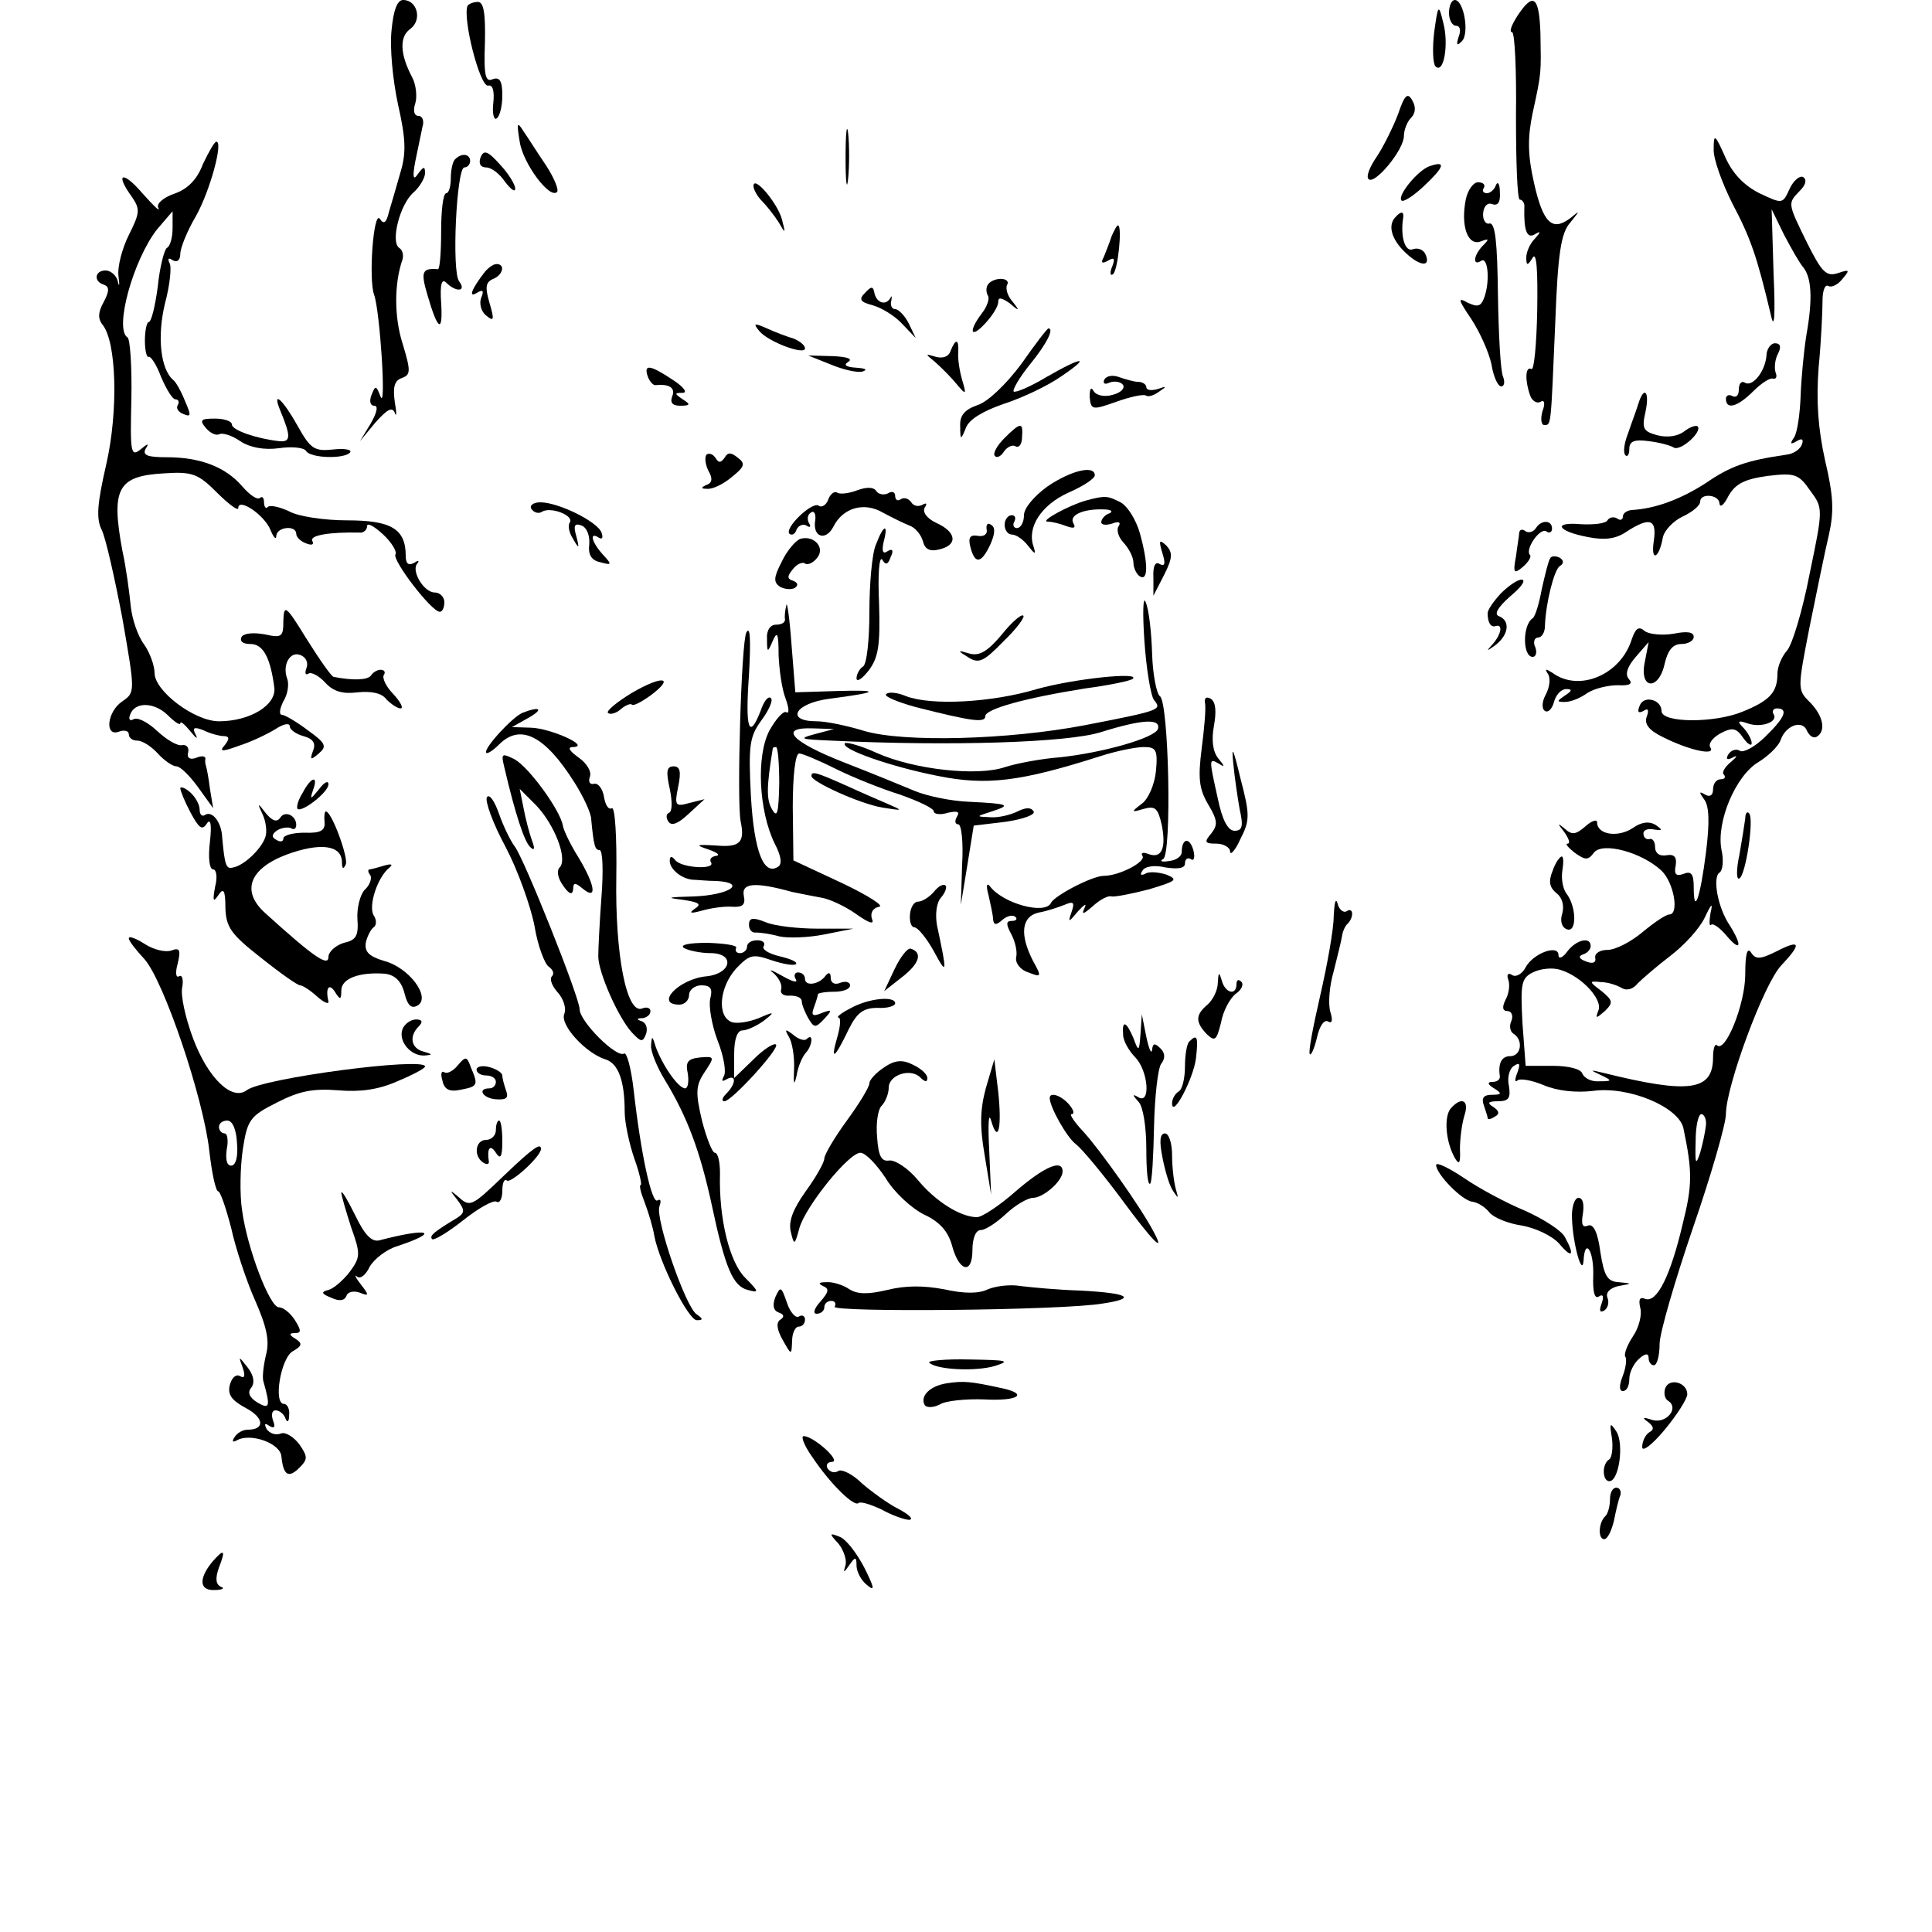 <?xml version="1.0" standalone="no"?>
<!DOCTYPE svg PUBLIC "-//W3C//DTD SVG 20010904//EN"
 "http://www.w3.org/TR/2001/REC-SVG-20010904/DTD/svg10.dtd">
<svg version="1.0" xmlns="http://www.w3.org/2000/svg"
 width="300pt" height="300pt" viewBox="0 0 300 300"
 preserveAspectRatio="xMidYMid meet">
<g transform="translate(0,300) scale(0.1,-0.1)"
fill="#000000" stroke="none">
<path d="M608 2953 c-3 -27 2 -78 10 -115 12 -53 13 -75 4 -105 -6 -21 -14
-49 -18 -62 -4 -17 -8 -20 -14 -11 -10 15 -18 -94 -9 -118 9 -25 19 -180 10
-158 -7 18 -8 18 -14 3 -4 -10 -2 -17 4 -17 7 0 4 -11 -5 -27 l-17 -28 24 29
c18 20 26 25 30 15 3 -8 3 0 0 17 -3 22 -1 33 11 37 14 5 14 11 1 54 -13 41
-13 93 0 130 2 7 0 15 -5 18 -14 9 1 68 22 86 10 9 18 23 18 30 0 11 -2 11
-11 -1 -7 -11 -9 -6 -4 20 4 19 9 43 11 53 3 9 0 17 -6 17 -7 0 -9 8 -5 20 3
10 1 29 -5 40 -19 36 -20 63 -3 75 19 14 11 45 -11 45 -9 0 -15 -15 -18 -47z"/>
<path d="M726 2991 c-8 -19 19 -126 32 -124 7 2 10 -8 8 -27 -2 -16 1 -27 5
-24 5 3 9 19 9 36 0 22 -4 29 -15 25 -11 -5 -14 5 -12 57 1 46 -2 63 -11 63
-7 0 -14 -3 -16 -6z"/>
<path d="M2250 2980 c0 -11 5 -20 11 -20 6 0 8 -7 4 -17 -4 -13 -3 -15 5 -7
12 12 3 64 -11 64 -5 0 -9 -9 -9 -20z"/>
<path d="M2356 2975 c-9 -14 -13 -25 -8 -25 4 0 7 -58 6 -130 0 -71 2 -130 6
-130 4 0 8 -6 7 -12 -1 -36 4 -49 16 -42 10 6 10 4 0 -7 -7 -7 -13 -20 -13
-29 0 -13 2 -13 10 0 6 9 8 -19 7 -82 -1 -53 -5 -94 -9 -91 -10 5 -10 -19 -2
-41 3 -9 11 -13 16 -10 6 4 8 -2 3 -15 -3 -11 -2 -21 3 -21 11 0 10 -3 17 159
4 108 9 139 23 155 16 20 16 20 0 7 -28 -21 -42 -7 -56 55 -10 44 -10 71 -2
109 14 64 13 61 12 123 -2 58 -11 65 -36 27z"/>
<path d="M2227 2950 c-3 -25 -2 -49 2 -53 13 -13 21 35 12 68 -7 29 -8 29 -14
-15z"/>
<path d="M2171 2823 c-8 -21 -23 -51 -33 -66 -11 -16 -17 -31 -13 -35 9 -10
55 45 55 67 0 9 5 22 11 28 7 7 8 17 2 27 -7 13 -12 9 -22 -21z"/>
<path d="M1313 2755 c0 -38 2 -53 4 -32 2 20 2 52 0 70 -2 17 -4 1 -4 -38z"/>
<path d="M807 2780 c5 -34 47 -90 58 -78 3 3 -4 21 -17 41 -13 19 -28 43 -35
53 -10 16 -11 14 -6 -16z"/>
<path d="M2661 2769 c-1 -15 13 -53 29 -85 28 -53 38 -81 60 -174 5 -23 7 -2
4 65 l-3 100 19 -39 c11 -21 24 -44 30 -51 13 -16 15 -49 5 -105 -4 -25 -8
-67 -9 -95 -1 -27 -5 -56 -10 -64 -7 -10 -6 -12 4 -6 8 5 11 3 8 -5 -2 -7 -13
-15 -24 -16 -61 -9 -86 -17 -125 -44 -39 -25 -78 -40 -116 -42 -7 -1 -13 -5
-13 -10 0 -5 -4 -7 -9 -3 -5 3 -12 2 -15 -3 -3 -5 -21 -7 -41 -6 -45 4 -37
-11 11 -20 25 -5 43 -3 59 8 37 24 48 20 43 -14 -5 -33 8 -28 14 5 2 11 16 26
31 33 15 7 27 17 27 23 0 14 30 11 30 -3 1 -7 7 -2 14 12 11 19 25 26 61 31
42 5 48 3 66 -23 20 -27 20 -28 -1 -129 -11 -57 -27 -110 -35 -119 -8 -9 -15
-25 -15 -36 0 -29 -12 -42 -54 -59 -43 -18 -126 -18 -126 1 0 18 -28 25 -34 8
-4 -10 -2 -12 6 -8 7 5 9 2 5 -9 -4 -11 3 -21 26 -32 40 -20 81 -29 73 -16 -4
6 3 15 15 22 19 10 25 9 36 -7 7 -10 13 -13 13 -8 0 6 -6 16 -12 23 -11 11
-10 13 5 8 21 -8 49 2 41 14 -3 5 0 9 5 9 19 0 12 -15 -18 -44 -16 -16 -34
-25 -39 -22 -6 4 -14 1 -18 -5 -5 -8 -2 -10 7 -5 8 4 6 1 -3 -7 -10 -8 -15
-17 -11 -20 3 -4 1 -7 -5 -7 -7 0 -12 -7 -12 -16 0 -9 -5 -12 -12 -8 -10 6
-10 4 -2 -7 8 -10 9 -35 3 -83 -9 -71 -19 -99 -19 -53 0 20 -4 25 -16 20 -11
-4 -15 -1 -12 13 2 13 -2 18 -14 16 -11 -2 -18 3 -18 13 0 8 -4 14 -9 12 -5
-1 -9 3 -9 8 -1 6 7 9 16 7 14 -2 14 -1 3 7 -10 6 -22 5 -36 -5 -23 -15 -55
-10 -55 9 0 5 -8 3 -18 -6 -15 -13 -21 -14 -32 -4 -12 10 -12 9 -1 -5 7 -10
10 -18 5 -18 -4 0 1 -6 11 -14 17 -12 21 -12 30 0 13 17 74 1 105 -28 19 -18
28 -68 12 -68 -5 0 -23 -12 -41 -27 -19 -16 -43 -28 -55 -28 -11 0 -20 -5 -19
-12 2 -8 -4 -10 -14 -6 -11 4 -13 8 -5 11 7 2 12 8 12 13 0 15 -22 10 -36 -8
-7 -10 -14 -13 -14 -6 0 17 -39 3 -51 -19 -5 -10 -15 -16 -21 -12 -6 4 -9 1
-6 -7 3 -8 1 -22 -4 -31 -6 -12 -5 -18 3 -18 6 0 9 -7 6 -15 -4 -8 -2 -17 3
-20 16 -10 12 -35 -5 -35 -14 0 -19 -12 -16 -32 0 -5 -5 -8 -12 -8 -8 0 -7 -4
3 -10 13 -8 12 -10 -4 -10 -12 0 -16 -5 -12 -16 3 -9 6 -18 6 -20 0 -3 5 -2
11 2 8 4 7 9 -2 15 -10 6 -9 9 7 9 17 0 20 5 17 24 -3 13 1 27 8 31 9 6 10 3
5 -11 -4 -10 -4 -15 0 -12 3 4 22 1 41 -7 21 -9 50 -12 76 -9 56 8 134 -25
141 -58 14 -67 14 -88 -1 -148 -19 -81 -40 -123 -58 -117 -9 4 -11 -1 -8 -14
3 -10 -2 -31 -12 -45 -9 -14 -14 -28 -11 -31 2 -3 1 -16 -4 -29 -6 -15 -6 -24
0 -24 6 0 10 8 10 19 0 10 7 24 15 31 10 9 15 9 15 1 0 -6 4 -11 8 -11 5 0 9
15 9 33 0 17 24 99 52 181 28 81 51 161 51 176 0 43 59 203 86 231 32 34 30
41 -7 22 -26 -13 -33 -13 -40 -2 -6 9 -9 -3 -9 -34 0 -46 -31 -123 -44 -110
-3 3 -6 -5 -6 -19 0 -52 -37 -57 -170 -24 -21 5 -22 5 -5 -3 19 -9 19 -10 -2
-10 -12 -1 -23 5 -26 12 -2 7 -21 12 -46 12 l-42 0 -5 67 c-3 60 -2 69 16 78
12 6 31 8 43 4 33 -10 66 -46 59 -63 -5 -13 -4 -13 10 -1 13 13 13 16 -5 31
-20 15 -20 16 -1 14 11 0 25 -5 32 -9 8 -5 18 -2 25 7 7 7 30 27 51 43 21 16
45 42 53 59 11 23 13 24 9 7 -2 -13 -2 -21 1 -18 3 3 14 -5 24 -17 22 -26 25
-16 5 16 -19 28 -27 75 -16 82 5 3 7 19 3 36 -8 43 22 115 58 136 16 10 31 25
34 34 8 23 34 32 41 14 4 -8 10 -12 15 -9 15 9 10 33 -11 54 -19 19 -19 20 0
117 11 54 24 118 30 143 8 36 7 60 -6 115 -11 50 -14 92 -10 145 4 41 6 88 6
103 0 16 4 26 9 23 5 -3 15 2 22 11 12 14 11 15 -7 9 -18 -6 -25 1 -48 47 -31
63 -30 61 -11 81 9 9 11 17 5 21 -5 3 -15 -5 -21 -18 -11 -24 -11 -24 -47 -7
-24 12 -42 31 -53 56 -16 36 -18 37 -18 13z m-12 -1516 c-1 -10 -5 -29 -9 -43
-7 -21 -8 -17 -7 18 0 23 4 42 9 42 4 0 8 -8 7 -17z"/>
<path d="M315 2745 c-9 -24 -24 -39 -45 -46 -17 -6 -28 -16 -24 -22 3 -7 -8 4
-25 23 -31 36 -43 31 -16 -6 13 -19 12 -25 -5 -59 -10 -20 -18 -49 -16 -64 2
-14 1 -18 -1 -8 -2 9 -11 17 -19 17 -17 0 -19 -17 -3 -22 9 -3 9 -10 0 -27 -9
-16 -9 -26 -2 -35 22 -26 25 -134 6 -217 -14 -61 -16 -84 -7 -102 6 -12 20
-74 32 -137 20 -115 20 -115 0 -129 -24 -16 -28 -56 -5 -47 8 3 15 1 15 -4 0
-6 6 -10 13 -10 8 0 22 -9 32 -20 10 -11 23 -20 29 -20 6 0 21 -15 34 -33 l23
-32 -5 30 c-2 17 -5 32 -6 35 -1 3 -2 8 -1 12 0 4 -6 5 -15 1 -9 -3 -14 0 -12
8 2 8 -2 13 -9 12 -7 -2 -24 8 -39 22 -15 14 -31 22 -37 18 -5 -3 -8 0 -5 7 7
21 38 20 59 -1 10 -10 19 -16 19 -12 0 4 7 -2 16 -13 8 -10 12 -13 8 -5 -6 11
-3 13 12 7 10 -5 25 -9 31 -9 9 0 10 -4 2 -14 -9 -10 -5 -11 22 -1 19 6 44 18
57 26 12 8 22 10 22 4 0 -5 10 -12 21 -15 15 -4 20 -11 15 -23 -5 -14 -4 -15
9 -4 13 11 11 16 -17 36 -17 13 -36 24 -40 24 -5 0 -4 9 2 21 7 11 9 27 6 35
-8 21 4 43 20 37 9 -3 13 -12 10 -20 -3 -8 -2 -12 3 -9 4 3 16 -3 26 -14 13
-14 27 -18 51 -15 20 2 37 -1 44 -11 7 -7 17 -14 22 -14 5 0 0 10 -11 22 -11
11 -18 25 -15 30 3 4 1 8 -5 8 -5 0 -12 -4 -15 -9 -5 -7 -28 -8 -58 -2 -3 0
-22 27 -42 59 -32 52 -35 54 -36 29 0 -26 -2 -28 -29 -22 -17 3 -32 2 -36 -4
-3 -7 2 -11 14 -11 20 0 31 -22 37 -68 3 -27 -38 -52 -86 -52 -38 0 -100 47
-100 75 0 11 -7 31 -16 44 -10 13 -19 40 -21 60 -2 20 -7 59 -13 86 -18 97 -7
116 65 120 44 3 53 -1 82 -30 18 -18 33 -29 33 -24 0 17 41 -11 50 -34 5 -12
9 -16 9 -9 1 14 31 17 31 3 0 -5 7 -12 16 -15 8 -3 12 -2 9 4 -5 9 28 14 73
13 6 -1 12 4 12 10 0 6 11 0 25 -13 13 -12 22 -27 19 -31 -5 -9 56 -89 69 -89
4 0 7 7 7 15 0 8 -7 15 -15 15 -17 0 -37 34 -27 45 4 5 1 5 -5 1 -9 -5 -13 -1
-13 11 0 42 -23 55 -91 55 -35 0 -76 6 -90 14 -15 7 -29 10 -33 7 -3 -4 -6 0
-6 7 0 7 -3 10 -6 7 -4 -4 -16 4 -28 18 -26 30 -65 45 -117 45 -30 0 -38 3
-33 13 6 9 4 9 -8 -1 -15 -12 -16 -4 -14 78 1 51 -2 94 -6 96 -21 13 9 121 46
168 l24 28 0 -26 c0 -15 -4 -29 -9 -31 -4 -3 -11 -30 -14 -60 -4 -30 -10 -55
-14 -55 -3 0 -6 -13 -6 -29 0 -16 3 -27 6 -25 3 1 12 -12 19 -31 8 -19 18 -35
22 -35 5 0 7 -4 4 -9 -3 -5 1 -11 9 -14 12 -5 12 -2 2 21 -6 15 -14 29 -18 32
-20 17 -25 68 -13 118 8 30 11 59 7 64 -3 7 -1 8 5 4 7 -4 12 0 12 10 0 9 11
36 24 58 22 39 43 116 32 116 -3 0 -12 -16 -21 -35z"/>
<path d="M746 2755 c-3 -9 0 -15 9 -15 8 0 21 -10 29 -22 9 -12 16 -17 16 -11
0 7 -11 24 -24 38 -19 21 -25 23 -30 10z"/>
<path d="M707 2753 c-4 -3 -7 -17 -7 -30 0 -12 -3 -23 -7 -23 -5 0 -8 -27 -8
-59 0 -33 -2 -59 -5 -59 -25 2 -27 -4 -16 -41 16 -55 24 -59 21 -11 -2 29 1
38 8 31 15 -15 32 -14 20 2 -12 15 -4 177 8 177 5 0 9 5 9 10 0 11 -13 13 -23
3z"/>
<path d="M2220 2742 c-18 -6 -50 -45 -44 -53 2 -4 18 6 35 22 32 30 35 40 9
31z"/>
<path d="M1170 2711 c0 -5 6 -16 13 -23 7 -7 19 -22 26 -33 11 -19 11 -18 5 5
-7 25 -44 69 -44 51z"/>
<path d="M2276 2690 c-8 -41 3 -72 23 -65 13 5 14 4 4 -6 -15 -15 -17 -33 -3
-24 11 7 14 -34 4 -59 -5 -12 -10 -13 -25 -6 -16 9 -15 5 6 -26 13 -20 27 -51
31 -70 3 -19 10 -34 15 -34 5 0 6 7 3 15 -4 8 -7 66 -8 127 -1 81 -4 112 -13
111 -6 -2 -11 6 -10 16 1 11 7 17 14 14 9 -3 13 3 12 18 0 13 -3 18 -6 12 -2
-7 -9 -13 -14 -13 -6 0 -8 4 -5 8 3 5 -1 9 -9 9 -7 0 -16 -12 -19 -27z"/>
<path d="M2167 2663 c-12 -12 -7 -33 13 -53 23 -23 42 -26 34 -6 -3 8 -12 12
-20 9 -12 -5 -20 19 -15 50 1 9 -4 9 -12 0z"/>
<path d="M1726 2633 c-3 -10 -9 -24 -12 -32 -5 -9 -3 -11 6 -6 10 6 12 4 7 -9
-4 -9 -3 -15 1 -12 8 5 15 76 8 76 -2 0 -6 -8 -10 -17z"/>
<path d="M753 2578 c-21 -27 -26 -41 -13 -33 10 6 12 4 7 -8 -3 -8 0 -21 8
-27 12 -10 13 -7 5 20 -7 24 -6 32 6 37 15 6 19 23 5 23 -5 0 -13 -6 -18 -12z"/>
<path d="M1534 2558 c-3 -4 -3 -12 0 -17 3 -4 -1 -17 -9 -27 -22 -29 -18 -41
5 -16 11 12 20 26 20 33 0 8 5 7 18 -2 15 -13 16 -12 4 3 -8 9 -11 21 -8 26 3
5 -2 9 -10 9 -8 0 -17 -4 -20 -9z"/>
<path d="M1343 2545 c-10 -10 -7 -14 12 -19 14 -4 34 -16 46 -29 l21 -22 -11
23 c-6 12 -16 22 -21 22 -5 0 -8 6 -6 13 1 6 1 9 -1 5 -7 -13 -21 -9 -25 6 -2
12 -5 12 -15 1z"/>
<path d="M1179 2486 c14 -17 71 -38 71 -27 0 5 -8 11 -17 15 -10 3 -29 10 -42
16 -20 9 -22 8 -12 -4z"/>
<path d="M1586 2435 c-23 -31 -52 -59 -68 -64 -20 -7 -28 -16 -27 -33 0 -22 1
-22 9 -2 5 13 27 26 59 37 28 9 68 28 88 42 49 33 34 32 -23 -1 -25 -15 -47
-24 -50 -22 -2 3 9 22 26 43 26 32 37 55 28 55 -2 0 -21 -25 -42 -55z"/>
<path d="M1476 2455 c-3 -9 -12 -12 -23 -9 -17 5 -17 5 0 -9 10 -9 25 -24 33
-34 14 -17 15 -16 8 7 -4 14 -7 33 -6 43 1 21 -4 22 -12 2z"/>
<path d="M2743 2448 c-2 -25 -22 -50 -34 -42 -5 3 -9 -2 -9 -11 0 -9 -4 -13
-10 -10 -5 3 -10 1 -10 -4 0 -18 18 -13 43 12 12 12 26 21 30 19 5 -1 7 3 4
10 -2 7 -1 20 4 29 5 10 4 16 -5 16 -6 0 -13 -9 -13 -19z"/>
<path d="M1290 2434 c19 -8 41 -13 49 -11 9 3 5 5 -9 6 -16 1 -21 4 -13 9 8 5
-2 8 -24 9 l-38 1 35 -14z"/>
<path d="M1006 2415 c3 -8 9 -14 12 -13 21 2 31 -4 26 -17 -4 -10 0 -15 12
-15 16 0 17 2 4 10 -13 9 -13 10 0 10 8 0 2 9 -15 20 -36 24 -46 25 -39 5z"/>
<path d="M1715 2411 c-3 -6 0 -9 8 -5 8 3 18 1 21 -4 3 -5 -4 -12 -16 -15 -13
-4 -26 -1 -30 6 -4 7 -6 3 -6 -9 2 -21 4 -21 41 -8 22 8 42 12 46 10 4 -3 13
0 21 6 12 8 12 9 -2 4 -10 -3 -18 -2 -18 3 0 4 -6 8 -12 8 -7 0 -20 4 -29 7
-10 4 -20 3 -24 -3z"/>
<path d="M2544 2373 c-3 -10 -11 -31 -16 -46 -6 -15 -8 -30 -4 -34 3 -3 6 1 6
10 0 12 8 15 30 12 17 -2 35 -7 39 -10 11 -6 45 25 37 33 -3 2 -12 -1 -21 -8
-9 -7 -25 -10 -41 -6 -22 6 -25 10 -19 36 7 32 -2 42 -11 13z"/>
<path d="M435 2363 c17 -41 17 -50 -2 -48 -35 4 -73 17 -73 26 0 5 -12 9 -26
9 -22 0 -25 -2 -14 -15 7 -8 16 -12 21 -9 5 2 19 -2 32 -11 15 -10 37 -14 60
-11 20 3 39 1 42 -4 7 -12 62 -13 69 -2 2 4 -10 6 -27 4 -29 -3 -35 1 -55 37
-23 41 -40 56 -27 24z"/>
<path d="M1559 2319 c-11 -11 -18 -24 -14 -27 3 -4 10 0 14 7 5 7 13 11 18 8
5 -3 10 3 10 14 2 24 -2 24 -28 -2z"/>
<path d="M1097 2294 c-3 -4 -2 -15 3 -25 7 -12 6 -19 -3 -22 -9 -4 -9 -6 1 -6
8 -1 25 7 38 18 20 16 22 21 10 30 -11 9 -16 9 -21 0 -6 -8 -9 -8 -14 0 -4 6
-10 8 -14 5z"/>
<path d="M1627 2245 c-21 -15 -37 -34 -37 -45 0 -11 -5 -20 -11 -20 -5 0 -7 5
-4 10 3 6 1 10 -4 10 -6 0 -11 -7 -11 -15 0 -8 5 -15 11 -15 7 0 18 -8 25 -17
11 -14 13 -15 9 -2 -11 30 12 65 54 84 23 10 41 22 41 27 0 16 -36 8 -73 -17z"/>
<path d="M1332 2239 c-13 -5 -27 -7 -32 -4 -4 3 -11 -2 -14 -11 -3 -8 -10 -13
-15 -9 -11 6 -54 -36 -45 -44 4 -3 9 0 11 7 3 6 10 9 15 6 6 -4 8 -2 4 4 -3 6
-2 13 3 16 5 4 8 -2 7 -11 -5 -27 16 -34 28 -11 15 30 48 39 77 22 13 -7 31
-16 41 -20 9 -3 18 -14 21 -24 3 -13 11 -17 26 -13 29 7 26 27 -5 41 -15 7
-22 17 -18 24 4 6 3 8 -4 4 -6 -3 -13 -2 -17 4 -4 6 -11 8 -16 5 -5 -4 -9 -1
-9 5 0 6 -5 8 -11 4 -6 -3 -14 -2 -18 3 -4 7 -15 7 -29 2z"/>
<path d="M1687 2223 c-26 -7 -74 -33 -60 -33 6 0 19 -3 29 -7 11 -4 15 -3 11
4 -8 13 15 23 46 22 12 0 16 -3 10 -6 -7 -2 -13 -9 -13 -14 0 -4 7 -5 17 -2
10 4 14 2 10 -4 -4 -6 0 -18 8 -26 8 -9 15 -22 15 -31 0 -8 5 -18 10 -21 13
-8 13 20 0 67 -6 21 -19 42 -30 48 -20 10 -23 11 -53 3z"/>
<path d="M825 2210 c4 -6 11 -8 16 -5 13 9 50 -5 44 -16 -4 -5 -1 -17 5 -26 9
-16 10 -15 5 4 -5 17 -3 21 8 17 8 -3 13 -15 12 -29 -2 -16 3 -25 17 -28 18
-5 19 -4 4 12 -18 20 -21 36 -6 26 5 -3 7 0 4 8 -6 17 -67 47 -95 47 -11 0
-17 -5 -14 -10z"/>
<path d="M1532 2178 c2 -7 -4 -12 -14 -10 -12 2 -15 -3 -11 -18 7 -27 17 -25
31 5 7 16 8 26 1 30 -5 4 -8 1 -7 -7z"/>
<path d="M2385 2180 c-4 -6 -11 -8 -16 -5 -5 4 -9 3 -10 -2 0 -4 -3 -21 -5
-37 -5 -26 -3 -28 11 -16 8 7 13 15 11 18 -9 8 15 43 25 37 5 -4 9 -1 9 4 0
14 -17 14 -25 1z"/>
<path d="M1360 2154 c-6 -14 -10 -61 -10 -104 0 -43 -4 -82 -10 -85 -5 -3 -10
-12 -10 -18 0 -7 9 -1 19 12 15 20 18 39 16 104 -2 44 0 74 5 68 5 -9 9 -8 13
4 5 10 3 14 -5 9 -7 -5 -9 0 -6 14 8 30 0 28 -12 -4z"/>
<path d="M1242 2163 c-7 -3 -20 -18 -28 -35 -13 -25 -13 -32 -3 -39 7 -4 18
-5 23 -2 6 4 5 8 -2 11 -10 3 -10 7 -1 18 6 8 15 12 19 9 4 -3 13 1 19 9 13
16 -6 36 -27 29z"/>
<path d="M1805 2141 c5 -16 4 -21 -4 -17 -7 5 -11 -3 -10 -21 l0 -28 17 33
c13 26 13 34 3 45 -11 10 -12 8 -6 -12z"/>
<path d="M2407 2133 c-3 -5 -8 -26 -13 -48 -4 -22 -10 -42 -14 -45 -16 -10
-16 -60 0 -60 5 0 7 7 4 15 -4 8 -1 15 4 15 6 0 11 8 11 18 1 34 14 87 23 93
7 4 6 9 0 13 -6 3 -13 3 -15 -1z"/>
<path d="M2330 2078 c-11 -12 -20 -25 -20 -30 0 -15 5 -23 13 -20 11 3 8 -13
-5 -28 -11 -12 -10 -12 5 -1 20 16 22 37 5 44 -9 3 -2 14 17 31 17 14 25 25
18 26 -7 0 -21 -10 -33 -22z"/>
<path d="M1777 2005 c3 -44 10 -86 15 -92 12 -15 12 -16 -107 -39 -120 -23
-282 -27 -343 -9 -26 8 -59 15 -74 15 -49 0 -34 28 20 35 77 10 81 14 12 12
l-65 -2 -6 75 c-3 41 -7 68 -8 60 -2 -8 -3 -18 -2 -22 0 -5 -6 -8 -14 -8 -9 0
-15 -9 -14 -22 0 -22 1 -22 9 -3 7 16 9 11 9 -22 1 -23 5 -53 11 -68 5 -14 6
-24 1 -21 -4 3 -16 -10 -26 -28 -21 -39 -17 -125 8 -176 10 -19 12 -32 5 -36
-22 -14 -37 23 -42 110 -4 79 -2 92 16 117 12 16 19 32 15 35 -4 4 -11 -5 -16
-20 -18 -46 -24 -28 -18 56 3 54 2 77 -4 66 -8 -14 -15 -261 -9 -293 7 -33 -1
-41 -37 -38 -33 2 -34 1 -13 -6 14 -5 19 -9 12 -10 -7 -1 -11 -5 -8 -10 8 -12
-47 -9 -56 4 -5 6 -8 6 -8 -2 0 -12 17 -27 35 -29 6 0 23 -2 38 -2 48 -3 19
-22 -36 -24 -40 -1 -44 -2 -18 -5 27 -4 31 -7 20 -14 -10 -7 -7 -8 11 -3 14 4
35 7 47 6 16 -1 21 3 18 17 -4 20 17 22 75 6 14 -3 35 -7 46 -9 12 -2 36 -13
53 -25 21 -15 29 -17 25 -8 -3 9 1 17 11 19 9 1 -18 18 -58 37 l-75 35 -1 83
c0 49 4 83 10 83 5 0 31 -11 57 -24 26 -13 71 -31 100 -40 28 -10 52 -21 52
-26 0 -4 10 -6 22 -2 14 3 19 2 14 -6 -4 -7 -3 -12 2 -12 5 0 8 -28 6 -62 l-2
-63 10 61 10 62 50 6 c27 4 46 11 43 16 -4 7 -13 6 -25 0 -10 -5 -29 -10 -42
-9 -23 1 -23 1 2 9 31 10 27 12 -35 15 -28 1 -66 9 -85 17 -19 8 -68 28 -109
44 -82 32 -103 55 -49 53 l33 -1 -30 -8 c-26 -7 -22 -8 25 -10 188 -9 368 -3
419 13 64 20 94 22 89 5 -5 -14 -86 -37 -153 -44 -27 -2 -65 -9 -84 -15 -43
-15 -142 -4 -200 22 -24 11 -46 17 -49 15 -8 -9 73 -37 145 -51 75 -15 127 -9
252 31 25 8 55 14 67 14 19 0 22 -4 19 -37 -2 -21 -12 -44 -22 -51 -17 -13
-17 -14 3 -8 18 5 22 1 28 -25 7 -36 0 -53 -21 -45 -8 3 -12 2 -9 -3 6 -9 -36
-31 -60 -31 -18 0 -77 -31 -82 -42 -9 -19 -75 -1 -95 26 -5 6 -6 0 -2 -14 3
-14 7 -31 7 -37 1 -10 5 -10 15 -1 7 6 16 8 20 4 3 -3 1 -6 -6 -6 -9 0 -9 -5
-1 -20 6 -11 10 -27 8 -36 -2 -9 6 -20 19 -24 20 -8 21 -7 7 18 -21 41 -18 69
9 75 12 2 30 8 40 12 14 6 16 4 11 -11 -6 -17 -5 -17 10 1 10 11 14 13 10 5
-5 -11 -2 -10 13 3 11 10 24 17 29 15 5 -1 31 4 58 11 43 13 46 15 27 23 -13
4 -28 5 -33 1 -7 -3 -8 -1 -4 5 4 7 19 9 36 5 20 -3 30 -1 30 6 0 7 4 10 9 7
5 -4 7 3 4 14 -6 21 -18 18 -18 -3 0 -7 -9 -13 -20 -14 -11 -2 -15 0 -9 3 14
6 9 245 -5 253 -5 4 -11 33 -12 66 -1 33 -5 69 -10 80 -4 11 -5 -16 -2 -60z
m-567 -222 c-1 -45 -3 -54 -11 -40 -9 15 -9 34 1 95 0 1 2 2 5 2 3 0 5 -26 5
-57z"/>
<path d="M1555 2014 c-21 -25 -34 -33 -49 -29 -20 6 -20 5 -2 -6 16 -10 24 -6
54 25 20 19 34 38 31 40 -3 3 -18 -10 -34 -30z"/>
<path d="M2534 2008 c-17 -56 -82 -83 -123 -53 -11 7 -13 7 -7 -2 4 -7 2 -21
-4 -32 -6 -11 -6 -22 -1 -25 5 -3 11 3 14 14 3 11 11 20 19 20 10 0 9 -3 -2
-10 -13 -9 -13 -10 0 -10 9 0 24 6 35 14 11 7 32 12 47 12 19 -1 24 2 17 10
-6 7 -2 19 11 34 l20 23 -6 -31 c-9 -43 22 -45 31 -2 5 21 13 30 26 30 10 0
19 5 19 11 0 8 -11 9 -31 5 -18 -3 -38 -1 -45 4 -9 8 -14 5 -20 -12z"/>
<path d="M981 1924 c-23 -14 -40 -28 -37 -31 3 -3 12 -1 19 5 8 7 16 10 18 8
2 -3 15 4 29 14 39 29 19 32 -29 4z"/>
<path d="M1610 1930 c-70 -21 -164 -26 -203 -11 -14 6 -28 7 -31 3 -4 -3 17
-12 46 -20 87 -22 108 -25 108 -14 0 11 61 28 155 43 38 5 71 12 74 15 12 11
-92 0 -149 -16z"/>
<path d="M1871 1909 c2 -8 -1 -40 -5 -71 -6 -47 -4 -63 10 -87 15 -25 15 -32
5 -45 -12 -14 -10 -16 8 -16 11 0 21 -6 21 -12 0 -7 8 1 16 19 15 29 15 38 0
95 -11 46 -14 52 -11 23 2 -22 7 -55 10 -72 6 -26 4 -33 -8 -33 -10 0 -19 16
-26 50 -14 63 -14 63 2 54 9 -6 9 -4 -1 8 -9 11 -11 29 -7 51 4 22 3 37 -5 42
-7 4 -10 1 -9 -6z"/>
<path d="M811 1893 c-16 -7 -61 -56 -56 -62 2 -2 11 4 20 13 33 33 71 14 117
-59 14 -22 26 -48 26 -57 4 -42 6 -48 13 -48 5 0 6 -33 3 -72 -3 -40 -5 -82
-5 -93 0 -25 31 -95 52 -118 14 -15 17 -16 22 -3 3 8 1 17 -6 20 -9 3 -9 5 1
5 6 1 12 5 12 11 0 5 -6 7 -13 4 -24 -9 -42 83 -40 204 1 62 -2 110 -7 107 -5
-3 -10 5 -12 17 -2 13 -9 22 -15 21 -7 -2 -10 3 -7 11 3 8 -5 21 -18 30 -15
11 -17 16 -8 16 28 1 -35 29 -65 30 l-30 1 25 14 c25 14 19 19 -9 8z"/>
<path d="M783 1809 c17 -73 31 -115 40 -124 7 -7 8 -3 3 10 -4 11 -10 34 -13
50 l-6 30 25 -25 c29 -30 50 -84 37 -97 -5 -5 -3 -17 6 -29 9 -13 14 -14 15
-5 0 11 3 11 15 1 23 -19 19 6 -7 49 -12 19 -23 42 -24 49 -4 24 -53 91 -75
103 -20 10 -21 9 -16 -12z"/>
<path d="M1040 1775 c4 -19 4 -35 -1 -37 -5 -2 -5 -8 -1 -14 5 -7 15 -3 31 12
l25 23 -24 -6 c-21 -6 -23 -4 -17 25 5 24 3 32 -7 32 -11 0 -12 -8 -6 -35z"/>
<path d="M1260 1795 c0 -9 75 -43 110 -49 32 -5 33 -5 10 5 -14 6 -44 19 -68
30 -45 20 -52 22 -52 14z"/>
<path d="M470 1769 c-7 -11 -10 -22 -8 -25 7 -6 48 26 48 38 0 7 -7 3 -15 -8
-13 -16 -14 -16 -9 -1 9 24 -3 21 -16 -4z"/>
<path d="M280 1776 c0 -4 7 -21 16 -38 13 -24 18 -28 25 -17 6 9 8 -1 5 -28
-3 -24 -1 -43 5 -43 5 0 7 -12 3 -27 -4 -22 -3 -25 5 -13 8 12 11 8 11 -20 1
-30 9 -41 55 -77 30 -24 57 -43 61 -43 4 0 16 -8 26 -17 11 -10 19 -13 18 -8
-5 21 1 29 10 15 8 -13 10 -13 10 2 0 19 29 29 68 26 15 -2 25 -11 30 -30 5
-20 11 -25 21 -19 20 13 -14 59 -53 69 -23 7 -30 14 -28 28 2 10 8 21 12 24 5
3 5 12 0 19 -8 15 6 59 25 74 6 5 2 6 -8 3 -10 -3 -21 -6 -23 -6 -3 0 -3 -4 1
-9 3 -5 -1 -16 -9 -23 -7 -8 -12 -28 -11 -45 2 -26 -2 -33 -21 -37 -13 -4 -24
-14 -24 -22 0 -16 -24 1 -98 68 -38 34 -25 69 33 91 52 19 85 15 86 -11 0 -11
2 -13 6 -4 4 11 -22 82 -31 82 -2 0 -3 -8 -2 -17 1 -13 -7 -17 -31 -16 -18 0
-33 -4 -33 -9 0 -5 -5 -6 -11 -2 -8 4 -7 9 2 15 7 4 17 5 21 3 4 -3 8 -1 8 5
0 15 -18 23 -25 11 -5 -7 -12 -5 -22 7 -13 17 -14 17 -5 -2 5 -11 7 -27 4 -35
-6 -18 -33 -44 -50 -47 -11 -3 -13 3 -17 47 -1 23 -15 41 -26 35 -5 -4 -9 0
-9 8 0 8 -7 20 -15 27 -8 7 -15 9 -15 6z"/>
<path d="M756 1762 c-3 -6 9 -40 29 -77 19 -36 39 -92 45 -123 5 -31 16 -59
22 -63 7 -5 9 -11 5 -15 -4 -4 0 -15 9 -25 9 -10 14 -25 10 -34 -6 -17 33 -60
64 -70 20 -6 30 -33 30 -81 0 -17 7 -50 15 -73 8 -22 12 -41 10 -41 -3 0 0
-12 6 -27 6 -16 13 -39 15 -52 8 -42 53 -131 66 -131 10 0 10 2 0 9 -17 10
-65 149 -58 168 3 8 2 12 -3 9 -9 -6 -26 73 -37 171 -4 35 -11 60 -15 57 -12
-7 -69 50 -69 69 0 18 -87 236 -101 253 -6 8 -17 30 -24 50 -7 20 -15 32 -19
26z"/>
<path d="M2710 1729 c-1 -8 -5 -33 -9 -56 -5 -23 -5 -40 0 -37 10 6 23 93 15
101 -3 4 -6 0 -6 -8z"/>
<path d="M2411 1648 c-7 -17 -5 -26 6 -35 9 -7 12 -19 9 -31 -4 -12 -1 -22 7
-25 16 -6 15 36 -1 56 -5 7 -8 22 -6 35 2 12 2 22 -1 22 -3 0 -10 -10 -14 -22z"/>
<path d="M1450 1615 c-7 -8 -18 -15 -24 -15 -7 0 -12 -9 -13 -20 -1 -11 2 -20
7 -20 5 0 19 -17 30 -37 21 -39 21 -35 5 40 -3 17 -1 35 6 43 7 8 10 17 7 19
-3 3 -11 -1 -18 -10z"/>
<path d="M2071 1578 c0 -21 -10 -76 -21 -124 -11 -48 -19 -89 -16 -91 2 -2 7
9 11 26 4 18 11 28 17 25 6 -4 8 1 4 14 -4 12 -2 40 5 64 6 24 12 48 13 55 1
7 5 16 9 19 10 11 8 26 -2 19 -5 -3 -12 3 -14 12 -3 10 -5 1 -6 -19z"/>
<path d="M1163 1564 c0 -8 5 -13 11 -12 6 0 22 -2 36 -6 14 -3 45 -2 70 3 l45
9 -55 0 c-30 0 -67 4 -81 10 -20 8 -26 7 -26 -4z"/>
<path d="M200 1543 c0 -4 11 -18 24 -32 30 -33 92 -216 101 -298 4 -35 10 -63
14 -63 3 0 12 -26 20 -57 7 -32 24 -83 37 -112 18 -41 23 -63 17 -85 -4 -17
-6 -35 -4 -41 11 -39 10 -44 -9 -33 -13 8 -16 16 -10 23 6 8 4 19 -5 31 -15
19 -15 19 -8 0 4 -12 3 -17 -4 -13 -6 4 -13 -2 -16 -13 -4 -15 2 -24 24 -36
29 -15 31 -34 4 -34 -8 0 -17 -5 -21 -12 -4 -6 -3 -8 3 -5 21 13 69 -4 70 -25
3 -29 11 -34 28 -17 13 13 13 17 0 36 -9 12 -22 20 -29 17 -8 -3 -17 0 -22 7
-4 8 -3 10 4 5 8 -5 10 -2 6 8 -3 9 -2 16 4 16 6 0 13 -6 15 -12 3 -8 6 -6 6
5 1 9 -3 17 -8 17 -17 0 -5 72 14 82 14 8 15 12 4 19 -10 6 -11 9 -1 9 10 0
10 4 0 20 -7 11 -18 20 -25 20 -14 0 -49 91 -57 150 -4 25 -3 68 1 95 7 46 11
52 53 73 35 18 56 22 95 19 34 -3 63 1 92 14 24 10 43 20 43 23 0 15 -253 -18
-277 -37 -23 -17 -60 19 -83 80 -12 32 -20 68 -17 80 2 12 0 20 -5 17 -5 -3
-6 6 -2 20 5 21 3 25 -10 20 -9 -3 -27 1 -41 10 -14 9 -25 13 -25 9z m168
-318 c2 -21 -2 -35 -9 -35 -7 0 -9 10 -7 25 3 14 1 25 -3 25 -5 0 -9 5 -9 10
0 6 6 10 13 10 8 0 14 -14 15 -35z"/>
<path d="M1062 1528 c7 -4 26 -8 41 -8 39 0 33 -32 -6 -36 -43 -4 -81 -44 -42
-44 8 0 15 7 15 15 0 8 9 15 19 15 14 0 18 -5 14 -20 -3 -11 2 -41 11 -65 10
-25 14 -50 10 -56 -4 -8 -3 -9 4 -5 16 9 15 -7 0 -22 -7 -7 -8 -12 -3 -12 11
0 86 82 80 88 -3 3 -19 -7 -35 -23 l-30 -29 0 37 c0 24 5 37 13 37 7 0 22 7
33 15 18 14 17 15 -8 4 -15 -6 -34 -9 -42 -6 -23 9 -19 54 7 83 21 22 26 23
55 13 18 -6 35 -9 38 -6 3 3 -8 8 -25 12 -17 4 -29 11 -25 16 3 5 -2 9 -10 9
-9 0 -16 -4 -16 -10 0 -5 -5 -10 -11 -10 -5 0 -8 3 -6 8 3 4 -17 7 -44 8 -29
0 -44 -3 -37 -8z"/>
<path d="M1389 1495 l-16 -34 28 22 c27 21 32 38 13 44 -5 1 -16 -13 -25 -32z"/>
<path d="M1201 1489 c9 -8 14 -19 12 -25 -2 -7 4 -11 14 -10 10 0 18 -3 18 -9
0 -5 5 -17 10 -26 9 -15 11 -16 25 -1 13 14 12 15 -4 9 -14 -6 -17 -4 -12 9 3
8 6 18 6 20 0 2 11 4 25 4 14 0 25 4 25 10 0 5 -7 7 -15 4 -9 -4 -15 0 -15 7
0 9 -3 10 -8 4 -10 -14 -32 -17 -32 -5 0 6 -5 10 -11 10 -5 0 -7 -5 -3 -11 3
-6 -6 -3 -22 6 -16 9 -22 11 -13 4z"/>
<path d="M1891 1474 c0 -12 -8 -27 -16 -34 -19 -16 -19 -27 -1 -46 13 -12 15
-9 22 18 3 18 14 38 23 45 9 6 13 15 8 19 -4 4 -7 2 -7 -4 0 -19 -18 -14 -23
6 -4 13 -5 13 -6 -4z"/>
<path d="M1320 1434 c-14 -7 -22 -14 -18 -14 4 0 3 -14 -2 -31 -11 -38 -4 -33
18 13 13 26 23 33 45 33 15 -1 27 3 27 7 0 12 -42 8 -70 -8z"/>
<path d="M625 1402 c-7 -19 13 -42 34 -41 13 1 13 2 -1 6 -20 5 -23 24 -8 39
7 7 6 11 -4 11 -8 0 -18 -7 -21 -15z"/>
<path d="M1771 1395 c-2 -28 -3 -29 -11 -7 -11 26 -18 29 -16 5 0 -9 9 -25 19
-35 20 -21 24 -73 5 -62 -10 6 -10 4 0 -7 7 -7 12 -39 12 -73 0 -32 2 -57 6
-54 3 3 5 43 6 89 1 46 6 90 11 97 7 9 6 17 -1 24 -9 9 -12 8 -13 -2 -1 -8 -5
1 -9 20 l-7 35 -2 -30z"/>
<path d="M1225 1390 c5 -8 9 -31 8 -50 -1 -24 0 -27 4 -10 2 14 9 29 14 35 10
10 13 32 2 22 -3 -4 -13 -1 -21 6 -13 10 -14 9 -7 -3z"/>
<path d="M1011 1377 c-1 -9 9 -34 22 -55 34 -56 54 -109 72 -192 21 -99 33
-127 56 -133 18 -5 18 -3 -4 19 -24 24 -41 91 -39 162 0 17 -3 32 -8 32 -4 0
-13 23 -20 50 -10 43 -10 54 4 75 16 24 16 25 -7 23 -19 -2 -23 -7 -19 -25 2
-13 0 -23 -4 -23 -11 0 -36 37 -46 65 -5 17 -6 17 -7 2z"/>
<path d="M1847 1383 c-4 -3 -7 -21 -7 -39 0 -18 -4 -36 -10 -39 -5 -3 -10 -11
-10 -18 0 -25 33 38 37 69 4 34 2 39 -10 27z"/>
<path d="M711 1346 c-7 -9 -17 -14 -21 -11 -5 3 -6 -3 -3 -13 3 -14 11 -18 29
-14 26 5 27 7 15 35 -6 17 -8 17 -20 3z"/>
<path d="M1372 1342 c-12 -8 -22 -19 -22 -24 0 -6 -16 -32 -35 -58 -19 -26
-35 -53 -35 -59 0 -6 -13 -29 -29 -51 -20 -28 -27 -47 -23 -63 5 -21 6 -21 13
5 9 34 77 118 95 118 8 0 25 -18 39 -39 13 -22 40 -47 60 -57 24 -11 37 -26
43 -47 11 -42 32 -47 32 -8 0 18 5 31 13 31 7 0 24 11 39 25 15 14 34 25 42
25 16 0 46 26 46 41 0 20 -29 7 -73 -31 -25 -22 -52 -40 -60 -40 -25 0 -64 24
-92 58 -15 18 -35 31 -44 30 -12 -2 -17 6 -19 36 -2 21 1 43 7 49 6 6 11 19
11 28 0 20 34 31 49 16 7 -7 11 -8 11 -1 0 6 -10 15 -23 21 -16 8 -28 7 -45
-5z"/>
<path d="M740 1339 c0 -5 7 -9 15 -9 8 0 15 -4 15 -10 0 -5 -4 -10 -10 -10
-20 0 -10 -16 11 -17 15 -1 19 2 15 13 -3 9 -6 19 -6 24 0 4 -9 10 -20 13 -11
3 -20 1 -20 -4z"/>
<path d="M1531 1311 c-9 -33 -10 -59 -2 -105 l10 -61 -3 70 c-2 39 -1 59 3 45
11 -38 17 -11 11 45 l-6 50 -13 -44z"/>
<path d="M1630 1295 c0 -14 27 -62 41 -72 9 -7 40 -44 69 -83 50 -68 71 -89
51 -52 -20 38 -84 128 -109 155 -14 15 -22 27 -18 27 5 0 3 7 -4 15 -12 14
-30 20 -30 10z"/>
<path d="M2252 1278 c-10 -14 -7 -51 7 -76 7 -12 9 -8 8 14 0 16 3 39 7 52 8
24 -5 30 -22 10z"/>
<path d="M770 1245 c0 -8 -7 -15 -15 -15 -17 0 -20 -25 -5 -35 6 -4 10 -3 9 2
-3 20 2 27 11 13 7 -11 10 -7 10 18 0 17 -2 32 -5 32 -3 0 -5 -7 -5 -15z"/>
<path d="M1805 1203 c4 -21 11 -45 17 -53 8 -12 8 -11 4 3 -3 10 -6 34 -6 53
0 19 -5 34 -11 34 -8 0 -9 -12 -4 -37z"/>
<path d="M783 1175 c-52 -50 -53 -50 -73 -32 -12 10 -12 9 0 -6 12 -16 12 -20
0 -28 -35 -21 -44 -28 -39 -33 2 -3 24 10 48 29 24 19 47 32 52 29 5 -3 9 5 9
17 0 12 3 19 7 16 5 -6 53 37 53 49 0 10 -12 2 -57 -41z"/>
<path d="M2230 1191 c0 -14 40 -55 56 -57 9 -1 21 -9 27 -17 7 -8 29 -17 50
-20 22 -4 47 -16 58 -28 20 -24 25 -19 9 10 -5 10 -33 28 -62 41 -29 12 -72
35 -95 51 -24 16 -43 25 -43 20z"/>
<path d="M530 1148 c0 -4 7 -28 15 -53 15 -42 15 -47 -2 -70 -10 -13 -25 -26
-33 -28 -12 -3 -11 -6 4 -12 13 -6 21 -5 24 3 2 6 11 8 20 5 15 -6 16 -5 2 13
-8 10 -10 16 -6 12 5 -5 14 2 20 15 7 12 26 27 43 32 69 23 48 29 -28 9 -12
-3 -23 9 -37 38 -12 24 -21 40 -22 36z"/>
<path d="M2441 1108 c1 -38 16 -93 18 -65 2 36 16 15 15 -23 -1 -26 2 -38 9
-33 6 4 8 0 4 -11 -4 -11 -3 -15 4 -11 6 4 8 13 5 20 -3 8 4 15 17 18 22 4 22
4 1 6 -18 1 -23 9 -29 47 -4 31 -11 44 -19 41 -9 -4 -11 2 -8 19 2 14 0 24 -7
24 -6 0 -11 -15 -10 -32z"/>
<path d="M1278 1003 c10 -4 9 -9 -4 -24 -10 -11 -12 -19 -6 -19 7 0 12 5 12
10 0 6 5 10 11 10 5 0 8 -4 5 -9 -6 -9 355 -6 417 5 53 8 40 16 -35 20 -35 1
-76 5 -93 7 -16 3 -39 0 -51 -5 -14 -7 -37 -7 -68 0 -32 6 -60 6 -88 -1 -30
-7 -46 -7 -59 1 -10 7 -27 12 -36 11 -12 0 -13 -2 -5 -6z"/>
<path d="M1204 986 c-5 -13 -3 -21 5 -24 9 -3 9 -7 3 -11 -7 -4 -6 -15 3 -31
14 -25 14 -25 15 -2 0 12 5 22 10 22 6 0 10 5 10 11 0 5 -4 8 -9 5 -5 -4 -14
6 -19 21 -9 26 -10 26 -18 9z"/>
<path d="M1443 884 c11 -11 72 -14 102 -5 25 8 19 9 -39 10 -38 1 -67 -2 -63
-5z"/>
<path d="M1470 852 c-26 -4 -42 -20 -34 -34 3 -4 13 -4 23 1 9 6 41 9 69 8 55
-3 70 9 25 18 -46 10 -57 11 -83 7z"/>
<path d="M2586 845 c-3 -8 -1 -17 4 -20 18 -11 -2 -36 -24 -30 -15 5 -17 4 -7
-3 9 -7 10 -12 2 -16 -6 -4 -11 -14 -11 -23 0 -8 15 3 35 27 19 23 35 48 35
55 0 18 -27 26 -34 10z"/>
<path d="M2503 767 c2 -15 0 -30 -4 -33 -12 -7 -11 -34 0 -34 15 0 23 58 11
77 -10 15 -11 14 -7 -10z"/>
<path d="M1261 738 c28 -42 65 -78 72 -72 3 3 19 -2 36 -10 16 -9 36 -16 43
-16 7 1 0 8 -17 17 -16 8 -42 27 -57 40 -14 14 -31 22 -36 19 -6 -4 -13 -2
-17 4 -3 5 0 10 7 10 15 1 -29 40 -44 40 -5 0 1 -15 13 -32z"/>
<path d="M2500 672 c0 -10 -3 -22 -7 -26 -11 -10 -12 -36 -2 -36 5 0 11 12 15
28 3 15 7 33 10 40 2 6 -1 12 -6 12 -6 0 -10 -8 -10 -18z"/>
<path d="M1302 603 c8 -10 13 -25 11 -33 -4 -13 -3 -13 6 0 9 13 11 13 11 -1
0 -9 7 -23 16 -30 13 -11 12 -5 -4 27 -12 23 -29 45 -39 48 -15 6 -16 5 -1
-11z"/>
<path d="M329 574 c-21 -26 -19 -44 4 -43 12 0 17 3 10 5 -8 4 -9 13 -3 30 11
28 8 30 -11 8z"/>
</g>
</svg>
